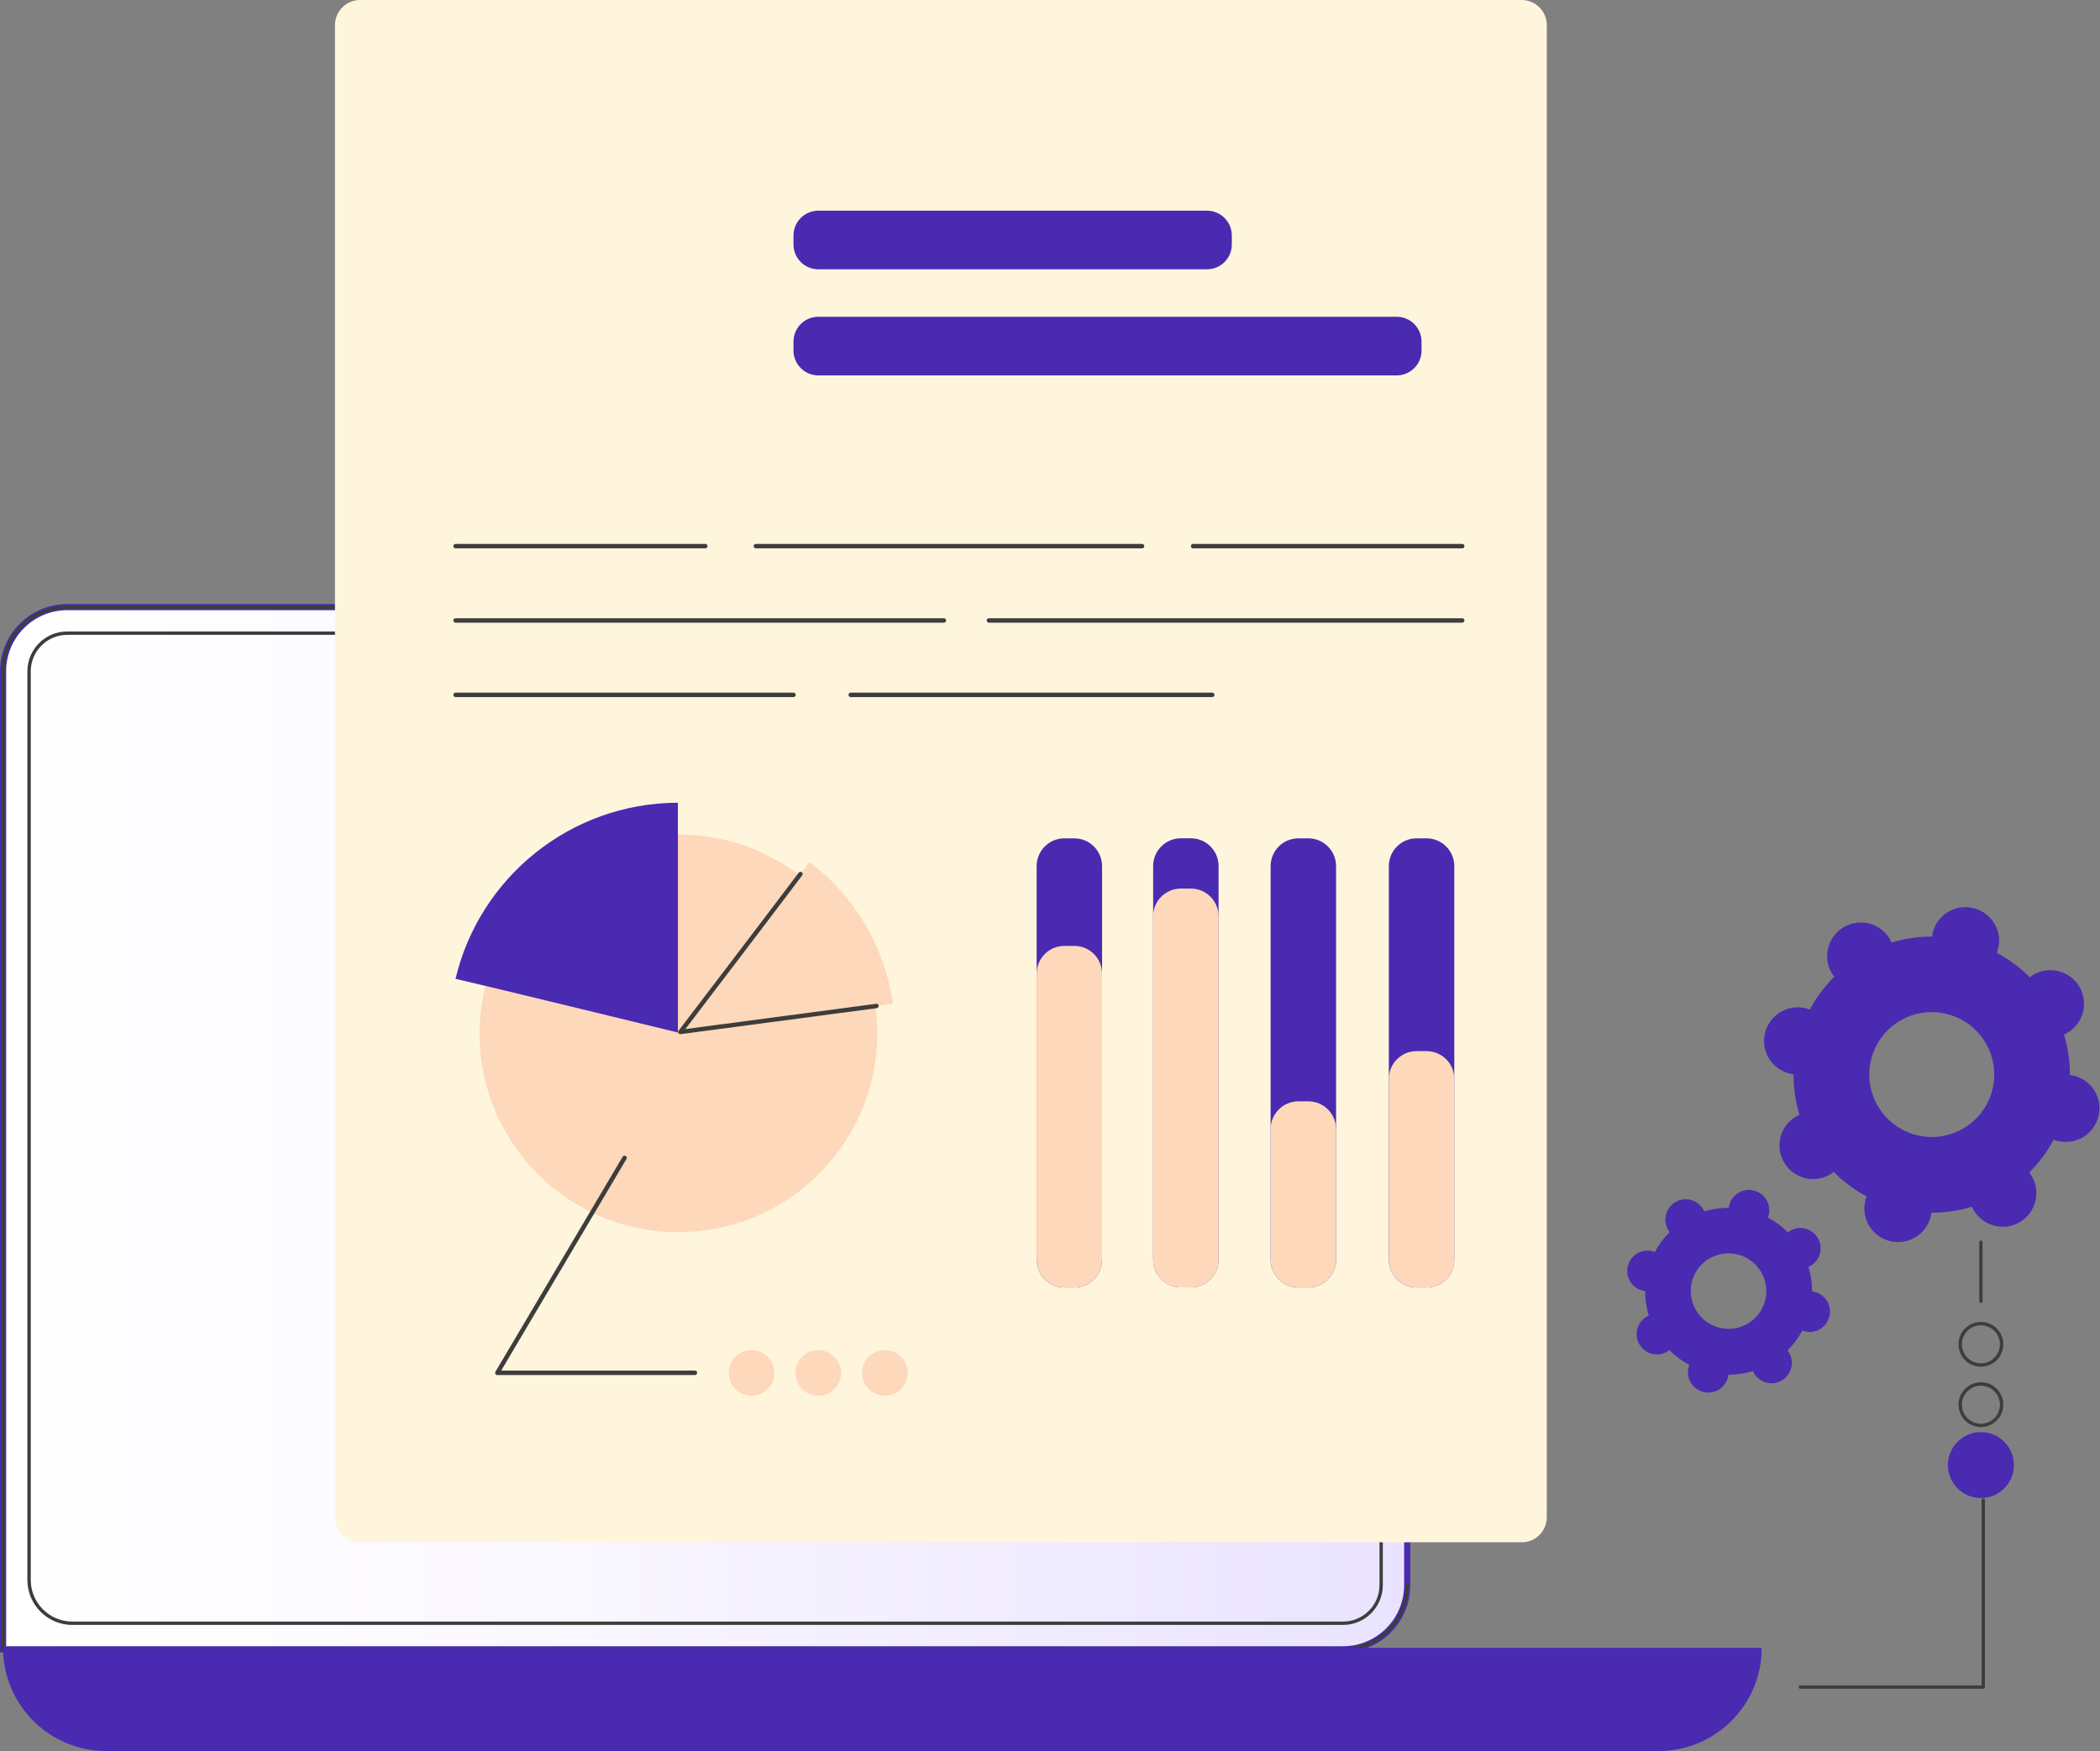 <svg width="494" height="412" viewBox="0 0 494 412" fill="none" xmlns="http://www.w3.org/2000/svg">
<rect x="0" y="0" width="494" height="412" fill="#808080" stroke="none"/>
<path d="M493.624 262.708C494.695 258.466 492.118 254.167 487.876 253.11C487.558 253.023 487.239 252.979 486.935 252.936C486.935 249.664 486.458 246.45 485.531 243.41C485.82 243.279 486.11 243.135 486.385 242.975C490.135 240.731 491.365 235.881 489.121 232.132C486.877 228.382 482.013 227.152 478.263 229.396C477.988 229.569 477.728 229.743 477.467 229.946C475.223 227.687 472.632 225.733 469.736 224.198C469.852 223.909 469.953 223.605 470.026 223.286C471.097 219.044 468.52 214.744 464.278 213.688C460.036 212.616 455.736 215.193 454.665 219.421C454.593 219.739 454.535 220.058 454.491 220.362C451.219 220.362 448.005 220.839 444.965 221.766C444.835 221.476 444.69 221.187 444.531 220.912C442.287 217.162 437.422 215.932 433.673 218.176C429.923 220.42 428.692 225.269 430.936 229.019C431.11 229.294 431.284 229.555 431.487 229.815C429.228 232.059 427.274 234.651 425.739 237.546C425.449 237.431 425.145 237.329 424.827 237.257C420.585 236.186 416.285 238.762 415.214 242.99C414.142 247.232 416.719 251.532 420.961 252.588C421.28 252.675 421.598 252.719 421.902 252.762C421.902 256.034 422.38 259.248 423.307 262.288C423.017 262.419 422.728 262.563 422.453 262.723C418.703 264.967 417.472 269.817 419.716 273.566C421.96 277.316 426.825 278.547 430.574 276.303C430.85 276.129 431.11 275.955 431.371 275.752C433.615 278.011 436.206 279.965 439.102 281.5C438.986 281.79 438.885 282.094 438.812 282.412C437.741 286.654 440.318 290.954 444.56 292.011C448.802 293.082 453.101 290.505 454.173 286.278C454.245 285.959 454.303 285.641 454.346 285.337C457.618 285.337 460.832 284.859 463.873 283.932C464.003 284.222 464.148 284.511 464.307 284.786C466.551 288.536 471.415 289.767 475.165 287.523C478.915 285.279 480.145 280.429 477.901 276.679C477.728 276.404 477.554 276.143 477.351 275.883C479.61 273.639 481.564 271.047 483.099 268.152C483.388 268.268 483.692 268.369 484.011 268.441C488.253 269.513 492.553 266.936 493.624 262.708ZM468.679 256.425C466.696 264.301 458.704 269.064 450.843 267.08C442.967 265.097 438.19 257.105 440.173 249.244C442.156 241.368 450.148 236.605 458.009 238.589C465.885 240.572 470.663 248.564 468.679 256.425Z" fill="#492AB1"/>
<path d="M430.328 309.76C430.979 307.198 429.416 304.592 426.853 303.955C426.665 303.911 426.477 303.868 426.274 303.853C426.274 301.87 425.985 299.93 425.42 298.091C425.594 298.019 425.768 297.932 425.941 297.831C428.214 296.47 428.953 293.531 427.592 291.273C426.231 289 423.292 288.261 421.033 289.622C420.86 289.723 420.7 289.839 420.556 289.955C419.195 288.58 417.631 287.407 415.88 286.48C415.952 286.307 416.01 286.119 416.053 285.93C416.705 283.368 415.141 280.762 412.579 280.125C410.016 279.473 407.41 281.037 406.773 283.599C406.73 283.788 406.686 283.976 406.672 284.179C404.688 284.179 402.748 284.468 400.91 285.033C400.837 284.859 400.751 284.685 400.649 284.512C399.288 282.239 396.349 281.5 394.091 282.861C391.818 284.222 391.08 287.161 392.44 289.419C392.542 289.593 392.658 289.752 392.773 289.897C391.398 291.258 390.225 292.822 389.299 294.573C389.125 294.501 388.937 294.443 388.749 294.4C386.186 293.748 383.58 295.312 382.943 297.874C382.292 300.437 383.855 303.043 386.418 303.68C386.606 303.723 386.794 303.767 386.997 303.781C386.997 305.764 387.286 307.704 387.851 309.543C387.677 309.615 387.504 309.702 387.33 309.804C385.057 311.165 384.319 314.104 385.679 316.362C387.04 318.635 389.979 319.373 392.238 318.012C392.411 317.911 392.571 317.795 392.716 317.679C394.076 319.055 395.64 320.227 397.392 321.154C397.319 321.328 397.261 321.516 397.218 321.704C396.567 324.267 398.13 326.873 400.693 327.51C403.255 328.161 405.861 326.598 406.498 324.035C406.542 323.847 406.585 323.659 406.599 323.456C408.583 323.456 410.523 323.166 412.361 322.616C412.434 322.79 412.521 322.964 412.622 323.137C413.983 325.41 416.922 326.149 419.18 324.788C421.453 323.427 422.192 320.488 420.831 318.23C420.729 318.056 420.614 317.897 420.498 317.752C421.873 316.391 423.046 314.827 423.972 313.076C424.146 313.148 424.334 313.206 424.523 313.249C427.085 313.901 429.691 312.337 430.328 309.775V309.76ZM415.242 305.953C414.041 310.716 409.22 313.597 404.457 312.395C399.694 311.194 396.813 306.373 398 301.609C399.201 296.846 404.022 293.965 408.786 295.167C413.549 296.369 416.43 301.19 415.242 305.953Z" fill="#492AB1"/>
<path d="M465.986 321.574C463.076 321.574 460.716 319.214 460.716 316.304C460.716 313.394 463.076 311.034 465.986 311.034C468.896 311.034 471.256 313.394 471.256 316.304C471.256 319.214 468.896 321.574 465.986 321.574ZM465.986 311.83C463.525 311.83 461.513 313.843 461.513 316.304C461.513 318.765 463.525 320.778 465.986 320.778C468.447 320.778 470.46 318.765 470.46 316.304C470.46 313.843 468.447 311.83 465.986 311.83Z" fill="#3D3D3D"/>
<path d="M465.986 335.776C463.076 335.776 460.716 333.417 460.716 330.507C460.716 327.597 463.076 325.237 465.986 325.237C468.896 325.237 471.256 327.597 471.256 330.507C471.256 333.417 468.896 335.776 465.986 335.776ZM465.986 326.048C463.525 326.048 461.513 328.06 461.513 330.521C461.513 332.982 463.525 334.995 465.986 334.995C468.447 334.995 470.46 332.982 470.46 330.521C470.46 328.06 468.447 326.048 465.986 326.048Z" fill="#3D3D3D"/>
<path d="M465.986 349.588C468.673 349.588 470.85 347.41 470.85 344.723C470.85 342.037 468.673 339.859 465.986 339.859C463.299 339.859 461.122 342.037 461.122 344.723C461.122 347.41 463.299 349.588 465.986 349.588Z" fill="#492AB1" stroke="#492AB1" stroke-width="5.791" stroke-miterlimit="10"/>
<path d="M465.987 306.561C465.769 306.561 465.596 306.387 465.596 306.17V292.272C465.596 292.054 465.769 291.881 465.987 291.881C466.204 291.881 466.377 292.054 466.377 292.272V306.17C466.377 306.387 466.204 306.561 465.987 306.561Z" fill="#3D3D3D"/>
<path d="M466.551 397.349H423.495C423.278 397.349 423.104 397.175 423.104 396.958C423.104 396.741 423.278 396.567 423.495 396.567H466.146V352.947C466.146 352.729 466.319 352.556 466.536 352.556C466.754 352.556 466.927 352.729 466.927 352.947V396.958C466.927 397.175 466.754 397.349 466.536 397.349H466.551Z" fill="#3D3D3D"/>
<path d="M325.497 250.735C325.439 250.909 325.381 251.068 325.308 251.213C325.511 251.98 325.714 252.747 325.945 253.5C326.438 255.151 325.685 256.41 324.527 257.033C324.787 258.321 324.092 259.624 323.021 260.348C323.253 262.114 317.578 224.241 317.447 223.749C317.216 222.822 331.027 157.934 331.027 157.934L325.497 250.706V250.735Z" fill="#F4EAE2"/>
<path d="M331.026 157.949C331.026 149.61 324.265 142.849 315.941 142.849H15.808C7.484 142.849 0.723 149.61 0.723 157.949V388.068H315.941C324.265 388.068 331.026 381.307 331.026 372.968V157.949Z" fill="url(#paint0_linear_1531_18044)" stroke="#492AB1" stroke-width="1.448" stroke-miterlimit="10"/>
<path d="M315.941 388.459H0.723C0.506 388.459 0.332 388.285 0.332 388.068V157.949C0.332 149.407 7.281 142.443 15.809 142.443H315.941C324.483 142.443 331.417 149.393 331.417 157.949C331.417 158.166 331.244 158.34 331.027 158.34C330.809 158.34 330.636 158.166 330.636 157.949C330.636 149.841 324.048 143.24 315.941 143.24H15.809C7.716 143.24 1.114 149.841 1.114 157.949V387.663H315.941C324.034 387.663 330.636 381.061 330.636 372.954C330.636 372.737 330.809 372.563 331.027 372.563C331.244 372.563 331.417 372.737 331.417 372.954C331.417 381.495 324.468 388.459 315.941 388.459Z" fill="#3D3D3D"/>
<path d="M315.941 382.335H17.01C11.19 382.335 6.441 377.587 6.441 371.752V157.949C6.441 152.78 10.64 148.582 15.794 148.582H315.926C321.08 148.582 325.279 152.78 325.279 157.949V185.774C325.279 185.992 325.105 186.165 324.888 186.165C324.671 186.165 324.497 185.992 324.497 185.774V157.949C324.497 153.215 320.661 149.378 315.926 149.378H15.808C11.089 149.378 7.238 153.229 7.238 157.949V371.752C7.238 377.152 11.624 381.539 17.01 381.539H315.941C320.661 381.539 324.512 377.688 324.512 372.968V263.417C324.512 263.2 324.685 263.026 324.902 263.026C325.12 263.026 325.293 263.2 325.293 263.417V372.968C325.293 378.137 321.095 382.335 315.941 382.335Z" fill="#3D3D3D"/>
<path d="M24.987 412H390.152C403.558 412 414.417 401.141 414.417 387.735H0.723C0.723 401.141 11.581 412 24.987 412Z" fill="#492AB1"/>
<path d="M357.956 0H84.708C81.446 0 78.801 2.645 78.801 5.907V356.986C78.801 360.248 81.446 362.892 84.708 362.892H357.956C361.218 362.892 363.863 360.248 363.863 356.986V5.907C363.863 2.645 361.218 0 357.956 0Z" fill="#FFF5DD"/>
<path d="M343.971 129.023H280.661C280.371 129.023 280.14 128.791 280.14 128.502C280.14 128.212 280.371 127.981 280.661 127.981H343.971C344.26 127.981 344.492 128.212 344.492 128.502C344.492 128.791 344.26 129.023 343.971 129.023Z" fill="#3D3D3D"/>
<path d="M268.659 129.023H177.799C177.509 129.023 177.277 128.791 177.277 128.502C177.277 128.212 177.509 127.981 177.799 127.981H268.659C268.949 127.981 269.18 128.212 269.18 128.502C269.18 128.791 268.949 129.023 268.659 129.023Z" fill="#3D3D3D"/>
<path d="M165.912 129.023H107.163C106.873 129.023 106.642 128.791 106.642 128.502C106.642 128.212 106.873 127.981 107.163 127.981H165.912C166.202 127.981 166.434 128.212 166.434 128.502C166.434 128.791 166.202 129.023 165.912 129.023Z" fill="#3D3D3D"/>
<path d="M343.971 146.512H232.625C232.335 146.512 232.104 146.28 232.104 145.991C232.104 145.701 232.335 145.47 232.625 145.47H343.971C344.261 145.47 344.492 145.701 344.492 145.991C344.492 146.28 344.261 146.512 343.971 146.512Z" fill="#3D3D3D"/>
<path d="M222.042 146.512H107.163C106.873 146.512 106.642 146.28 106.642 145.991C106.642 145.701 106.873 145.47 107.163 145.47H222.042C222.331 145.47 222.563 145.701 222.563 145.991C222.563 146.28 222.331 146.512 222.042 146.512Z" fill="#3D3D3D"/>
<path d="M285.178 164.015H200.123C199.833 164.015 199.602 163.783 199.602 163.494C199.602 163.204 199.833 162.973 200.123 162.973H285.178C285.467 162.973 285.699 163.204 285.699 163.494C285.699 163.783 285.467 164.015 285.178 164.015Z" fill="#3D3D3D"/>
<path d="M186.659 164.015H107.163C106.873 164.015 106.642 163.783 106.642 163.494C106.642 163.204 106.873 162.973 107.163 162.973H186.659C186.948 162.973 187.18 163.204 187.18 163.494C187.18 163.783 186.948 164.015 186.659 164.015Z" fill="#3D3D3D"/>
<path d="M192.672 276.197C210.953 257.909 210.966 228.283 192.701 210.024C174.436 191.766 144.81 191.789 126.528 210.077C108.247 228.364 108.234 257.991 126.499 276.25C144.764 294.508 174.39 294.485 192.672 276.197Z" fill="#FED8BA"/>
<path d="M107.163 230.293C112.765 206.593 134.047 188.945 159.47 188.873V242.946C159.47 242.946 115.878 232.305 107.163 230.308V230.293Z" fill="#492AB1"/>
<path d="M190.408 202.844C201.295 210.995 208.23 223.112 210.04 236.2C197.792 237.836 160.063 242.816 160.063 242.816C160.063 242.816 185.443 209.547 190.408 202.844Z" fill="#FED8BA"/>
<path d="M160.049 243.337C159.86 243.337 159.687 243.236 159.6 243.077C159.498 242.888 159.513 242.671 159.643 242.497C159.846 242.222 180.216 215.526 187.889 205.334C188.062 205.102 188.381 205.059 188.613 205.232C188.844 205.406 188.888 205.725 188.714 205.956C181.881 215.034 165 237.17 161.221 242.135C167.171 241.354 193.028 237.937 206.116 236.185C206.405 236.156 206.666 236.344 206.695 236.634C206.738 236.924 206.536 237.184 206.246 237.213C191.407 239.182 160.121 243.323 160.121 243.323C160.092 243.323 160.077 243.323 160.049 243.323V243.337Z" fill="#3D3D3D"/>
<path d="M208.172 328.407C211.138 328.407 213.543 326.002 213.543 323.036C213.543 320.07 211.138 317.665 208.172 317.665C205.206 317.665 202.801 320.07 202.801 323.036C202.801 326.002 205.206 328.407 208.172 328.407Z" fill="#FED8BA"/>
<path d="M192.493 328.407C195.459 328.407 197.864 326.002 197.864 323.036C197.864 320.07 195.459 317.665 192.493 317.665C189.526 317.665 187.122 320.07 187.122 323.036C187.122 326.002 189.526 328.407 192.493 328.407Z" fill="#FED8BA"/>
<path d="M176.814 328.407C179.78 328.407 182.185 326.002 182.185 323.036C182.185 320.07 179.78 317.665 176.814 317.665C173.847 317.665 171.442 320.07 171.442 323.036C171.442 326.002 173.847 328.407 176.814 328.407Z" fill="#FED8BA"/>
<path d="M163.48 323.542H116.993C116.805 323.542 116.631 323.441 116.544 323.282C116.457 323.122 116.457 322.92 116.544 322.76L146.469 272.176C146.614 271.93 146.932 271.843 147.178 271.988C147.425 272.133 147.511 272.451 147.367 272.697L117.905 322.485H163.48C163.77 322.485 164.001 322.717 164.001 323.007C164.001 323.296 163.77 323.528 163.48 323.528V323.542Z" fill="#3D3D3D"/>
<path d="M271.265 203.771V296.397C271.265 300.003 274.188 302.927 277.794 302.927H280.125C283.731 302.927 286.654 300.003 286.654 296.397V203.771C286.654 200.164 283.731 197.241 280.125 197.241H277.794C274.188 197.241 271.265 200.164 271.265 203.771Z" fill="#492AB1"/>
<path d="M298.902 203.785V296.412C298.902 300.018 301.826 302.941 305.432 302.941H307.763C311.369 302.941 314.292 300.018 314.292 296.412V203.785C314.292 200.179 311.369 197.256 307.763 197.256H305.432C301.826 197.256 298.902 200.179 298.902 203.785Z" fill="#492AB1"/>
<path d="M326.713 203.785V296.412C326.713 300.018 329.637 302.941 333.243 302.941H335.574C339.18 302.941 342.103 300.018 342.103 296.412V203.785C342.103 200.179 339.18 197.256 335.574 197.256H333.243C329.637 197.256 326.713 200.179 326.713 203.785Z" fill="#492AB1"/>
<path d="M243.859 203.785V296.412C243.859 300.018 246.782 302.941 250.388 302.941H252.719C256.325 302.941 259.248 300.018 259.248 296.412V203.785C259.248 200.179 256.325 197.256 252.719 197.256H250.388C246.782 197.256 243.859 200.179 243.859 203.785Z" fill="#492AB1"/>
<path d="M271.265 215.599V296.412C271.265 300.018 274.188 302.941 277.794 302.941H280.125C283.731 302.941 286.654 300.018 286.654 296.412V215.599C286.654 211.992 283.731 209.069 280.125 209.069H277.794C274.188 209.069 271.265 211.992 271.265 215.599Z" fill="#FED8BA"/>
<path d="M298.902 265.662V296.412C298.902 300.018 301.826 302.941 305.432 302.941H307.763C311.369 302.941 314.292 300.018 314.292 296.412V265.662C314.292 262.056 311.369 259.132 307.763 259.132H305.432C301.826 259.132 298.902 262.056 298.902 265.662Z" fill="#FED8BA"/>
<path d="M326.713 253.848V296.412C326.713 300.018 329.637 302.941 333.243 302.941H335.574C339.18 302.941 342.103 300.018 342.103 296.412V253.848C342.103 250.242 339.18 247.319 335.574 247.319H333.243C329.637 247.319 326.713 250.242 326.713 253.848Z" fill="#FED8BA"/>
<path d="M243.859 229.092V296.412C243.859 300.018 246.782 302.941 250.388 302.941H252.719C256.325 302.941 259.248 300.018 259.248 296.412V229.092C259.248 225.486 256.325 222.562 252.719 222.562H250.388C246.782 222.562 243.859 225.486 243.859 229.092Z" fill="#FED8BA"/>
<path d="M283.918 49.571H192.508C189.277 49.571 186.659 52.189 186.659 55.42V57.519C186.659 60.749 189.277 63.368 192.508 63.368H283.918C287.149 63.368 289.767 60.749 289.767 57.519V55.42C289.767 52.189 287.149 49.571 283.918 49.571Z" fill="#492AB1"/>
<path d="M328.552 74.53H192.508C189.277 74.53 186.659 77.149 186.659 80.379V82.478C186.659 85.708 189.277 88.327 192.508 88.327H328.552C331.783 88.327 334.401 85.708 334.401 82.478V80.379C334.401 77.149 331.783 74.53 328.552 74.53Z" fill="#492AB1"/>
<defs>
<linearGradient id="paint0_linear_1531_18044" x1="0.723" y1="265.459" x2="331.026" y2="265.459" gradientUnits="userSpaceOnUse">
<stop stop-color="white"/>
<stop offset="0.38" stop-color="#FAF8FF"/>
<stop offset="0.88" stop-color="#ECE7FF"/>
<stop offset="1" stop-color="#E9E3FF"/>
</linearGradient>
</defs>
</svg>
